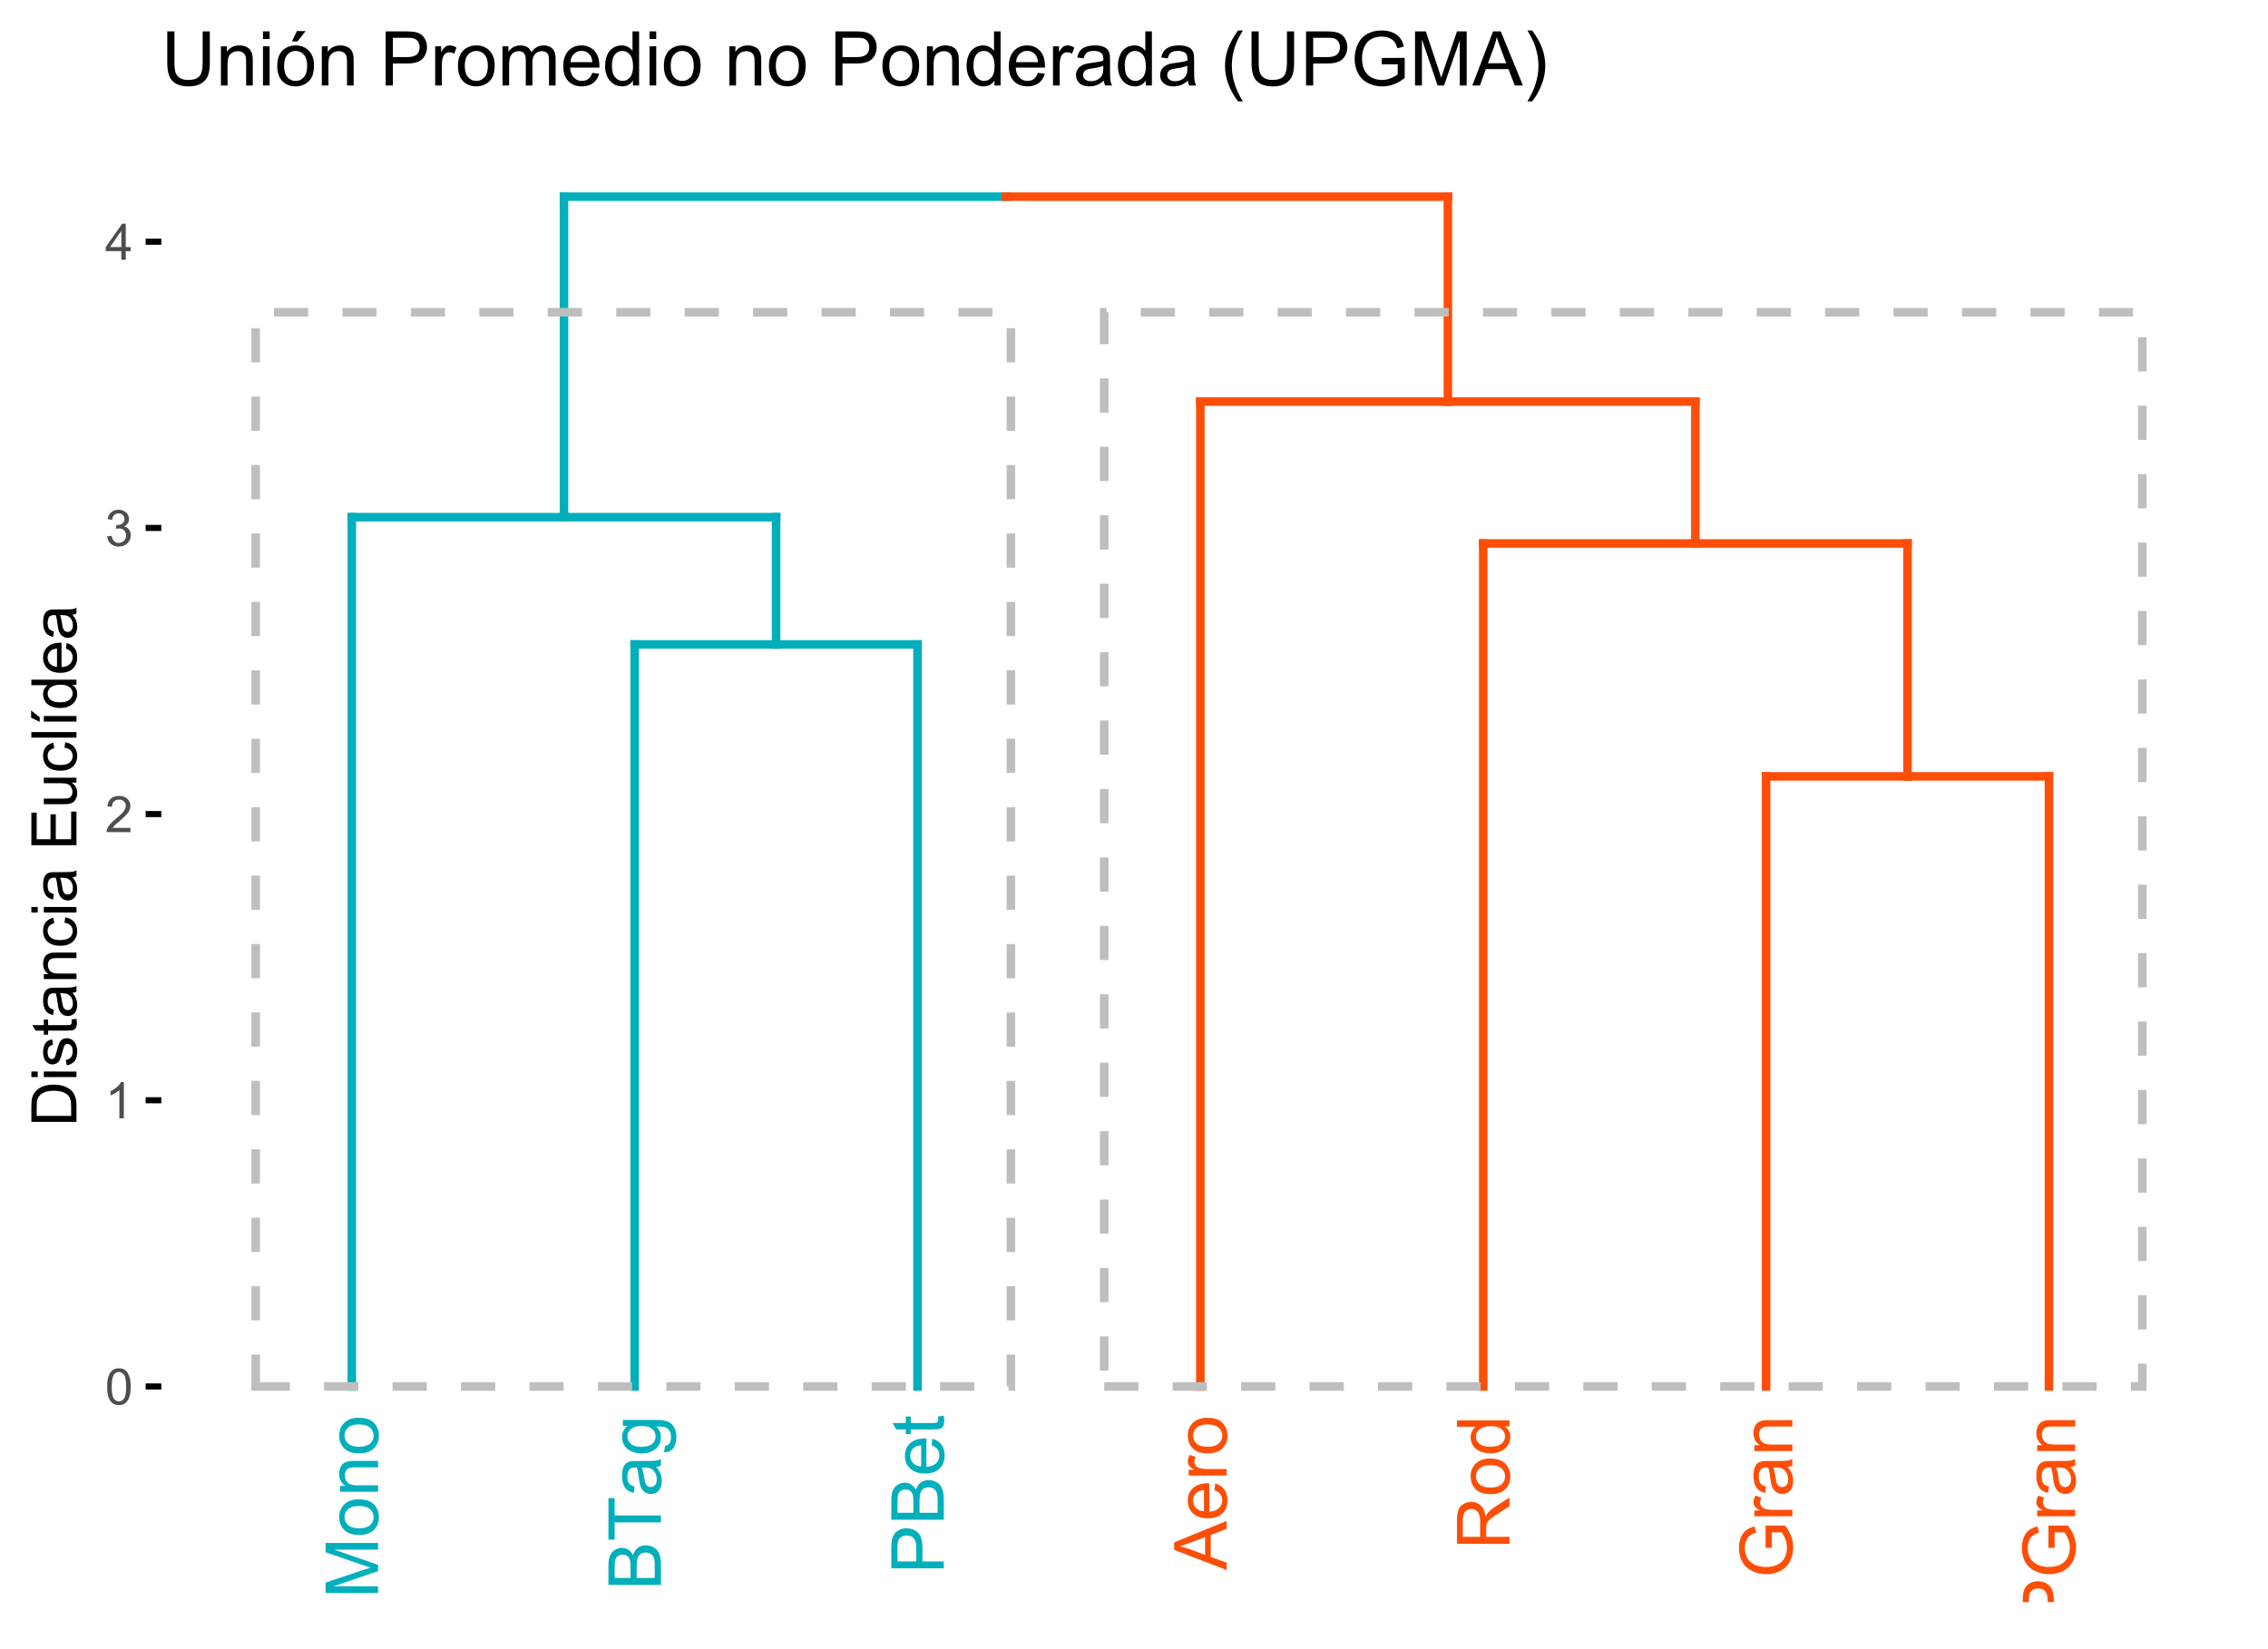 <?xml version="1.0" encoding="UTF-8"?>
<svg xmlns="http://www.w3.org/2000/svg" xmlns:xlink="http://www.w3.org/1999/xlink" width="396pt" height="288pt" viewBox="0 0 396 288" version="1.1">
<defs>
<g>
<symbol overflow="visible" id="glyph0-0">
<path style="stroke:none;" d="M 0 -1.602 L -8.004 -1.602 L -8.004 -8.004 L 0 -8.004 Z M -0.199 -1.801 L -0.199 -7.801 L -7.801 -7.801 L -7.801 -1.801 Z M -0.199 -1.801 "/>
</symbol>
<symbol overflow="visible" id="glyph0-1">
<path style="stroke:none;" d="M 0 -0.949 L -9.164 -0.949 L -9.164 -2.777 L -2.676 -4.945 C -2.07 -5.145 -1.617 -5.289 -1.32 -5.383 C -1.648 -5.484 -2.141 -5.648 -2.789 -5.871 L -9.164 -8.066 L -9.164 -9.695 L 0 -9.695 L 0 -8.527 L -7.672 -8.527 L 0 -5.863 L 0 -4.77 L -7.801 -2.121 L 0 -2.121 Z M 0 -0.949 "/>
</symbol>
<symbol overflow="visible" id="glyph0-2">
<path style="stroke:none;" d="M -3.32 -0.426 C -4.547 -0.422 -5.457 -0.762 -6.051 -1.449 C -6.539 -2.02 -6.785 -2.719 -6.789 -3.539 C -6.785 -4.449 -6.484 -5.191 -5.891 -5.773 C -5.289 -6.352 -4.465 -6.645 -3.414 -6.645 C -2.559 -6.645 -1.887 -6.516 -1.398 -6.258 C -0.906 -6 -0.527 -5.625 -0.258 -5.141 C 0.012 -4.648 0.145 -4.117 0.148 -3.539 C 0.145 -2.609 -0.148 -1.855 -0.742 -1.285 C -1.336 -0.707 -2.195 -0.422 -3.32 -0.426 Z M -3.32 -1.582 C -2.465 -1.582 -1.828 -1.766 -1.406 -2.137 C -0.984 -2.508 -0.773 -2.977 -0.773 -3.539 C -0.773 -4.094 -0.984 -4.555 -1.41 -4.93 C -1.836 -5.297 -2.484 -5.484 -3.355 -5.488 C -4.176 -5.484 -4.797 -5.297 -5.223 -4.93 C -5.645 -4.555 -5.859 -4.094 -5.859 -3.539 C -5.859 -2.977 -5.648 -2.508 -5.227 -2.137 C -4.805 -1.766 -4.168 -1.582 -3.32 -1.582 Z M -3.32 -1.582 "/>
</symbol>
<symbol overflow="visible" id="glyph0-3">
<path style="stroke:none;" d="M 0 -0.844 L -6.641 -0.844 L -6.641 -1.855 L -5.695 -1.855 C -6.422 -2.344 -6.785 -3.047 -6.789 -3.969 C -6.785 -4.367 -6.715 -4.738 -6.574 -5.074 C -6.43 -5.41 -6.238 -5.66 -6.008 -5.828 C -5.77 -5.992 -5.492 -6.109 -5.176 -6.176 C -4.965 -6.215 -4.602 -6.234 -4.082 -6.238 L 0 -6.238 L 0 -5.113 L -4.039 -5.113 C -4.492 -5.109 -4.836 -5.066 -5.066 -4.98 C -5.289 -4.895 -5.469 -4.738 -5.609 -4.516 C -5.742 -4.293 -5.812 -4.031 -5.812 -3.73 C -5.812 -3.25 -5.66 -2.836 -5.355 -2.488 C -5.051 -2.141 -4.473 -1.969 -3.625 -1.969 L 0 -1.969 Z M 0 -0.844 "/>
</symbol>
<symbol overflow="visible" id="glyph0-4">
<path style="stroke:none;" d="M 0 -0.938 L -9.164 -0.938 L -9.164 -4.375 C -9.164 -5.074 -9.07 -5.637 -8.887 -6.059 C -8.699 -6.48 -8.414 -6.812 -8.031 -7.055 C -7.645 -7.293 -7.242 -7.41 -6.82 -7.414 C -6.43 -7.41 -6.059 -7.305 -5.715 -7.094 C -5.363 -6.879 -5.086 -6.559 -4.875 -6.133 C -4.711 -6.684 -4.434 -7.109 -4.043 -7.41 C -3.652 -7.707 -3.188 -7.855 -2.656 -7.859 C -2.223 -7.855 -1.824 -7.766 -1.457 -7.586 C -1.086 -7.402 -0.801 -7.18 -0.605 -6.914 C -0.402 -6.648 -0.254 -6.312 -0.152 -5.91 C -0.051 -5.508 0 -5.016 0 -4.434 Z M -5.312 -2.152 L -5.312 -4.133 C -5.309 -4.664 -5.344 -5.051 -5.422 -5.289 C -5.508 -5.594 -5.66 -5.824 -5.875 -5.984 C -6.086 -6.137 -6.352 -6.215 -6.676 -6.219 C -6.977 -6.215 -7.246 -6.145 -7.48 -6 C -7.711 -5.852 -7.867 -5.641 -7.953 -5.375 C -8.035 -5.102 -8.078 -4.637 -8.082 -3.98 L -8.082 -2.152 Z M -1.082 -2.152 L -1.082 -4.434 C -1.078 -4.82 -1.094 -5.094 -1.125 -5.258 C -1.172 -5.531 -1.254 -5.766 -1.375 -5.957 C -1.488 -6.141 -1.656 -6.293 -1.883 -6.418 C -2.102 -6.535 -2.359 -6.598 -2.656 -6.602 C -2.992 -6.598 -3.289 -6.512 -3.547 -6.34 C -3.797 -6.164 -3.977 -5.918 -4.078 -5.609 C -4.18 -5.297 -4.23 -4.852 -4.234 -4.27 L -4.234 -2.152 Z M -1.082 -2.152 "/>
</symbol>
<symbol overflow="visible" id="glyph0-5">
<path style="stroke:none;" d="M 0 -3.32 L -8.082 -3.32 L -8.082 -0.301 L -9.164 -0.301 L -9.164 -7.566 L -8.082 -7.566 L -8.082 -4.531 L 0 -4.531 Z M 0 -3.32 "/>
</symbol>
<symbol overflow="visible" id="glyph0-6">
<path style="stroke:none;" d="M -0.82 -5.176 C -0.465 -4.754 -0.215 -4.355 -0.07 -3.973 C 0.074 -3.586 0.145 -3.172 0.148 -2.73 C 0.145 -2 -0.027 -1.438 -0.383 -1.047 C -0.734 -0.652 -1.191 -0.457 -1.75 -0.461 C -2.074 -0.457 -2.371 -0.531 -2.641 -0.684 C -2.906 -0.828 -3.121 -1.023 -3.285 -1.266 C -3.445 -1.504 -3.57 -1.773 -3.656 -2.074 C -3.715 -2.293 -3.77 -2.625 -3.824 -3.074 C -3.93 -3.98 -4.059 -4.648 -4.215 -5.082 C -4.363 -5.082 -4.461 -5.086 -4.508 -5.09 C -4.961 -5.086 -5.285 -4.98 -5.477 -4.77 C -5.73 -4.48 -5.859 -4.051 -5.859 -3.488 C -5.859 -2.957 -5.766 -2.566 -5.578 -2.316 C -5.391 -2.059 -5.062 -1.875 -4.594 -1.758 L -4.746 -0.656 C -5.215 -0.754 -5.594 -0.918 -5.887 -1.148 C -6.172 -1.379 -6.395 -1.711 -6.555 -2.145 C -6.707 -2.574 -6.785 -3.074 -6.789 -3.652 C -6.785 -4.215 -6.719 -4.676 -6.59 -5.031 C -6.453 -5.383 -6.285 -5.645 -6.086 -5.812 C -5.879 -5.977 -5.625 -6.094 -5.32 -6.164 C -5.125 -6.199 -4.777 -6.215 -4.281 -6.219 L -2.781 -6.219 C -1.73 -6.215 -1.07 -6.238 -0.797 -6.289 C -0.52 -6.336 -0.254 -6.434 0 -6.578 L 0 -5.402 C -0.234 -5.285 -0.508 -5.207 -0.82 -5.176 Z M -3.332 -5.082 C -3.164 -4.668 -3.023 -4.059 -2.906 -3.246 C -2.84 -2.781 -2.766 -2.453 -2.684 -2.262 C -2.598 -2.07 -2.473 -1.922 -2.316 -1.82 C -2.152 -1.715 -1.977 -1.664 -1.781 -1.664 C -1.48 -1.664 -1.23 -1.777 -1.031 -2.004 C -0.828 -2.23 -0.727 -2.562 -0.73 -3 C -0.727 -3.434 -0.82 -3.816 -1.016 -4.156 C -1.203 -4.492 -1.465 -4.742 -1.793 -4.902 C -2.047 -5.02 -2.422 -5.078 -2.918 -5.082 Z M -3.332 -5.082 "/>
</symbol>
<symbol overflow="visible" id="glyph0-7">
<path style="stroke:none;" d="M 0.551 -0.637 L 0.711 -1.73 C 1.047 -1.773 1.293 -1.902 1.449 -2.113 C 1.652 -2.391 1.758 -2.773 1.762 -3.258 C 1.758 -3.777 1.652 -4.18 1.449 -4.465 C 1.238 -4.746 0.949 -4.938 0.574 -5.039 C 0.344 -5.094 -0.137 -5.121 -0.867 -5.121 C -0.289 -4.629 0 -4.016 0 -3.281 C 0 -2.367 -0.328 -1.66 -0.988 -1.164 C -1.645 -0.66 -2.434 -0.41 -3.355 -0.414 C -3.988 -0.41 -4.574 -0.523 -5.109 -0.758 C -5.645 -0.984 -6.059 -1.316 -6.352 -1.754 C -6.641 -2.184 -6.785 -2.695 -6.789 -3.289 C -6.785 -4.07 -6.469 -4.719 -5.84 -5.227 L -6.641 -5.227 L -6.641 -6.266 L -0.898 -6.266 C 0.133 -6.262 0.859 -6.156 1.297 -5.949 C 1.727 -5.734 2.07 -5.402 2.32 -4.949 C 2.57 -4.492 2.695 -3.93 2.695 -3.262 C 2.695 -2.469 2.516 -1.828 2.16 -1.344 C 1.801 -0.852 1.266 -0.617 0.551 -0.637 Z M -3.438 -1.57 C -2.566 -1.57 -1.93 -1.742 -1.531 -2.086 C -1.125 -2.43 -0.926 -2.863 -0.93 -3.387 C -0.926 -3.902 -1.125 -4.336 -1.527 -4.688 C -1.922 -5.039 -2.547 -5.215 -3.402 -5.215 C -4.211 -5.215 -4.824 -5.031 -5.238 -4.672 C -5.652 -4.309 -5.859 -3.875 -5.859 -3.371 C -5.859 -2.867 -5.656 -2.441 -5.25 -2.094 C -4.844 -1.742 -4.238 -1.57 -3.438 -1.57 Z M -3.438 -1.57 "/>
</symbol>
<symbol overflow="visible" id="glyph0-8">
<path style="stroke:none;" d="M 0 -0.988 L -9.164 -0.988 L -9.164 -4.445 C -9.164 -5.051 -9.133 -5.516 -9.078 -5.84 C -9 -6.289 -8.859 -6.664 -8.648 -6.969 C -8.438 -7.27 -8.141 -7.516 -7.762 -7.703 C -7.383 -7.887 -6.969 -7.98 -6.516 -7.984 C -5.734 -7.98 -5.074 -7.73 -4.535 -7.238 C -3.996 -6.738 -3.727 -5.844 -3.727 -4.551 L -3.727 -2.199 L 0 -2.199 Z M -4.809 -2.199 L -4.809 -4.57 C -4.805 -5.352 -4.949 -5.906 -5.246 -6.238 C -5.535 -6.566 -5.945 -6.73 -6.477 -6.734 C -6.855 -6.73 -7.184 -6.633 -7.461 -6.441 C -7.73 -6.246 -7.914 -5.992 -8.004 -5.676 C -8.055 -5.469 -8.078 -5.094 -8.082 -4.547 L -8.082 -2.199 Z M -4.809 -2.199 "/>
</symbol>
<symbol overflow="visible" id="glyph0-9">
<path style="stroke:none;" d="M -2.137 -5.391 L -1.996 -6.551 C -1.312 -6.367 -0.785 -6.027 -0.414 -5.531 C -0.039 -5.035 0.145 -4.402 0.148 -3.633 C 0.145 -2.66 -0.148 -1.887 -0.746 -1.32 C -1.34 -0.75 -2.18 -0.469 -3.262 -0.469 C -4.375 -0.469 -5.242 -0.754 -5.863 -1.332 C -6.477 -1.902 -6.785 -2.648 -6.789 -3.57 C -6.785 -4.453 -6.484 -5.18 -5.883 -5.746 C -5.277 -6.305 -4.426 -6.586 -3.332 -6.59 C -3.262 -6.586 -3.16 -6.582 -3.031 -6.582 L -3.031 -1.633 C -2.297 -1.672 -1.738 -1.879 -1.355 -2.25 C -0.965 -2.621 -0.773 -3.082 -0.773 -3.637 C -0.773 -4.047 -0.879 -4.398 -1.098 -4.695 C -1.312 -4.984 -1.66 -5.219 -2.137 -5.391 Z M -3.957 -1.695 L -3.957 -5.402 C -4.512 -5.352 -4.934 -5.207 -5.215 -4.977 C -5.645 -4.613 -5.859 -4.148 -5.863 -3.582 C -5.859 -3.062 -5.688 -2.629 -5.344 -2.277 C -5 -1.922 -4.535 -1.727 -3.957 -1.695 Z M -3.957 -1.695 "/>
</symbol>
<symbol overflow="visible" id="glyph0-10">
<path style="stroke:none;" d="M -1.008 -3.301 L -0.012 -3.465 C 0.051 -3.145 0.082 -2.863 0.086 -2.613 C 0.082 -2.203 0.02 -1.883 -0.105 -1.66 C -0.234 -1.434 -0.402 -1.277 -0.613 -1.188 C -0.82 -1.094 -1.266 -1.047 -1.945 -1.051 L -5.766 -1.051 L -5.766 -0.227 L -6.641 -0.227 L -6.641 -1.051 L -8.285 -1.051 L -8.957 -2.168 L -6.641 -2.168 L -6.641 -3.301 L -5.766 -3.301 L -5.766 -2.168 L -1.883 -2.168 C -1.559 -2.168 -1.352 -2.188 -1.262 -2.227 C -1.168 -2.266 -1.098 -2.328 -1.043 -2.422 C -0.988 -2.508 -0.961 -2.637 -0.961 -2.809 C -0.961 -2.93 -0.977 -3.094 -1.008 -3.301 Z M -1.008 -3.301 "/>
</symbol>
<symbol overflow="visible" id="glyph0-11">
<path style="stroke:none;" d="M 0 0.02 L -9.164 -3.5 L -9.164 -4.809 L 0 -8.559 L 0 -7.176 L -2.777 -6.109 L -2.777 -2.277 L 0 -1.27 Z M -3.762 -2.625 L -3.762 -5.734 L -6.301 -4.777 C -7.066 -4.48 -7.703 -4.266 -8.203 -4.125 C -7.613 -4.008 -7.027 -3.844 -6.453 -3.633 Z M -3.762 -2.625 "/>
</symbol>
<symbol overflow="visible" id="glyph0-12">
<path style="stroke:none;" d="M 0 -0.832 L -6.641 -0.832 L -6.641 -1.844 L -5.633 -1.844 C -6.102 -2.098 -6.414 -2.336 -6.562 -2.559 C -6.711 -2.773 -6.785 -3.016 -6.789 -3.281 C -6.785 -3.66 -6.664 -4.043 -6.426 -4.438 L -5.383 -4.051 C -5.543 -3.77 -5.625 -3.496 -5.625 -3.227 C -5.625 -2.977 -5.551 -2.754 -5.402 -2.562 C -5.254 -2.363 -5.047 -2.227 -4.789 -2.145 C -4.383 -2.02 -3.945 -1.957 -3.477 -1.957 L 0 -1.957 Z M 0 -0.832 "/>
</symbol>
<symbol overflow="visible" id="glyph0-13">
<path style="stroke:none;" d="M 0 -1.008 L -9.164 -1.008 L -9.164 -5.07 C -9.164 -5.883 -9.082 -6.504 -8.918 -6.934 C -8.754 -7.355 -8.461 -7.695 -8.047 -7.949 C -7.625 -8.203 -7.164 -8.332 -6.664 -8.332 C -6.008 -8.332 -5.461 -8.121 -5.02 -7.699 C -4.57 -7.277 -4.289 -6.625 -4.172 -5.75 C -4.016 -6.07 -3.863 -6.316 -3.715 -6.484 C -3.387 -6.836 -2.98 -7.172 -2.496 -7.488 L 0 -9.082 L 0 -7.559 L -1.906 -6.344 C -2.453 -5.988 -2.875 -5.695 -3.168 -5.469 C -3.457 -5.234 -3.66 -5.031 -3.781 -4.852 C -3.895 -4.672 -3.977 -4.488 -4.027 -4.301 C -4.051 -4.16 -4.066 -3.934 -4.07 -3.625 L -4.07 -2.219 L 0 -2.219 Z M -5.121 -2.219 L -5.121 -4.828 C -5.121 -5.379 -5.176 -5.809 -5.293 -6.125 C -5.402 -6.434 -5.586 -6.672 -5.84 -6.836 C -6.09 -6.996 -6.363 -7.078 -6.664 -7.082 C -7.094 -7.078 -7.453 -6.922 -7.734 -6.609 C -8.012 -6.297 -8.148 -5.801 -8.152 -5.121 L -8.152 -2.219 Z M -5.121 -2.219 "/>
</symbol>
<symbol overflow="visible" id="glyph0-14">
<path style="stroke:none;" d="M 0 -5.152 L -0.836 -5.152 C -0.18 -4.727 0.145 -4.109 0.148 -3.293 C 0.145 -2.762 0.004 -2.273 -0.289 -1.832 C -0.578 -1.387 -0.984 -1.043 -1.508 -0.801 C -2.027 -0.555 -2.629 -0.434 -3.312 -0.438 C -3.973 -0.434 -4.574 -0.543 -5.117 -0.77 C -5.652 -0.988 -6.066 -1.32 -6.355 -1.762 C -6.641 -2.203 -6.785 -2.699 -6.789 -3.246 C -6.785 -3.645 -6.699 -4 -6.535 -4.312 C -6.363 -4.625 -6.145 -4.879 -5.875 -5.078 L -9.164 -5.078 L -9.164 -6.195 L 0 -6.195 Z M -3.312 -1.594 C -2.461 -1.594 -1.828 -1.77 -1.406 -2.129 C -0.984 -2.484 -0.773 -2.91 -0.773 -3.402 C -0.773 -3.891 -0.973 -4.309 -1.375 -4.656 C -1.777 -4.996 -2.391 -5.168 -3.219 -5.172 C -4.125 -5.168 -4.793 -4.992 -5.219 -4.645 C -5.645 -4.293 -5.859 -3.863 -5.859 -3.352 C -5.859 -2.852 -5.652 -2.434 -5.246 -2.098 C -4.832 -1.762 -4.188 -1.594 -3.312 -1.594 Z M -3.312 -1.594 "/>
</symbol>
<symbol overflow="visible" id="glyph0-15">
<path style="stroke:none;" d="M -3.594 -5.277 L -4.672 -5.277 L -4.676 -9.16 L -1.273 -9.16 C -0.797 -8.559 -0.441 -7.945 -0.203 -7.312 C 0.035 -6.68 0.152 -6.027 0.156 -5.363 C 0.152 -4.461 -0.039 -3.645 -0.422 -2.91 C -0.805 -2.172 -1.359 -1.617 -2.094 -1.242 C -2.82 -0.867 -3.637 -0.68 -4.539 -0.68 C -5.426 -0.68 -6.258 -0.863 -7.035 -1.238 C -7.805 -1.609 -8.379 -2.148 -8.758 -2.852 C -9.129 -3.551 -9.316 -4.355 -9.32 -5.27 C -9.316 -5.93 -9.207 -6.531 -8.996 -7.066 C -8.777 -7.602 -8.48 -8.02 -8.102 -8.328 C -7.715 -8.629 -7.215 -8.859 -6.602 -9.02 L -6.301 -7.926 C -6.766 -7.789 -7.133 -7.617 -7.402 -7.414 C -7.664 -7.207 -7.879 -6.918 -8.043 -6.539 C -8.203 -6.156 -8.285 -5.734 -8.285 -5.277 C -8.285 -4.719 -8.199 -4.238 -8.031 -3.836 C -7.859 -3.43 -7.637 -3.105 -7.363 -2.859 C -7.086 -2.609 -6.785 -2.414 -6.457 -2.281 C -5.891 -2.047 -5.273 -1.934 -4.613 -1.934 C -3.793 -1.934 -3.109 -2.074 -2.562 -2.355 C -2.008 -2.637 -1.602 -3.043 -1.336 -3.582 C -1.07 -4.117 -0.938 -4.691 -0.938 -5.297 C -0.938 -5.82 -1.035 -6.332 -1.238 -6.832 C -1.438 -7.332 -1.656 -7.711 -1.887 -7.973 L -3.594 -7.973 Z M -3.594 -5.277 "/>
</symbol>
<symbol overflow="visible" id="glyph1-0">
<path style="stroke:none;" d="M 1.102 0 L 1.102 -5.5 L 5.5 -5.5 L 5.5 0 Z M 1.238 -0.137 L 5.363 -0.137 L 5.363 -5.363 L 1.238 -5.363 Z M 1.238 -0.137 "/>
</symbol>
<symbol overflow="visible" id="glyph1-1">
<path style="stroke:none;" d="M 0.367 -3.105 C 0.363 -3.848 0.438 -4.445 0.594 -4.902 C 0.742 -5.355 0.973 -5.707 1.277 -5.953 C 1.578 -6.199 1.957 -6.32 2.418 -6.324 C 2.754 -6.32 3.051 -6.254 3.309 -6.121 C 3.562 -5.984 3.773 -5.789 3.938 -5.531 C 4.102 -5.273 4.23 -4.961 4.328 -4.594 C 4.422 -4.227 4.469 -3.73 4.473 -3.105 C 4.469 -2.367 4.395 -1.77 4.242 -1.316 C 4.09 -0.859 3.863 -0.508 3.562 -0.262 C 3.258 -0.016 2.875 0.105 2.418 0.109 C 1.809 0.105 1.332 -0.109 0.988 -0.547 C 0.57 -1.066 0.363 -1.922 0.367 -3.105 Z M 1.16 -3.105 C 1.16 -2.07 1.281 -1.379 1.523 -1.039 C 1.766 -0.695 2.062 -0.527 2.418 -0.527 C 2.773 -0.527 3.074 -0.699 3.316 -1.043 C 3.559 -1.387 3.68 -2.074 3.68 -3.105 C 3.68 -4.145 3.559 -4.832 3.316 -5.172 C 3.074 -5.512 2.77 -5.684 2.41 -5.684 C 2.051 -5.684 1.77 -5.531 1.559 -5.234 C 1.293 -4.844 1.16 -4.137 1.16 -3.105 Z M 1.16 -3.105 "/>
</symbol>
<symbol overflow="visible" id="glyph1-2">
<path style="stroke:none;" d="M 3.277 0 L 2.504 0 L 2.504 -4.93 C 2.316 -4.75 2.074 -4.574 1.773 -4.395 C 1.469 -4.215 1.195 -4.082 0.957 -3.996 L 0.957 -4.742 C 1.387 -4.941 1.766 -5.188 2.09 -5.48 C 2.414 -5.77 2.645 -6.051 2.781 -6.324 L 3.277 -6.324 Z M 3.277 0 "/>
</symbol>
<symbol overflow="visible" id="glyph1-3">
<path style="stroke:none;" d="M 4.43 -0.742 L 4.43 0 L 0.266 0 C 0.258 -0.188 0.289 -0.367 0.355 -0.539 C 0.461 -0.82 0.629 -1.098 0.863 -1.375 C 1.094 -1.648 1.434 -1.965 1.879 -2.328 C 2.562 -2.887 3.023 -3.332 3.266 -3.664 C 3.5 -3.988 3.621 -4.301 3.625 -4.594 C 3.621 -4.898 3.512 -5.156 3.297 -5.367 C 3.074 -5.578 2.789 -5.684 2.441 -5.684 C 2.066 -5.684 1.77 -5.57 1.547 -5.348 C 1.32 -5.125 1.207 -4.816 1.207 -4.422 L 0.414 -4.504 C 0.465 -5.094 0.668 -5.543 1.027 -5.855 C 1.379 -6.164 1.855 -6.32 2.457 -6.324 C 3.059 -6.32 3.539 -6.152 3.891 -5.82 C 4.242 -5.484 4.418 -5.07 4.422 -4.578 C 4.418 -4.32 4.367 -4.074 4.266 -3.832 C 4.164 -3.59 3.992 -3.332 3.754 -3.062 C 3.512 -2.793 3.113 -2.426 2.562 -1.957 C 2.094 -1.566 1.797 -1.301 1.664 -1.16 C 1.531 -1.02 1.422 -0.879 1.34 -0.742 Z M 4.43 -0.742 "/>
</symbol>
<symbol overflow="visible" id="glyph1-4">
<path style="stroke:none;" d="M 0.371 -1.664 L 1.145 -1.766 C 1.23 -1.324 1.383 -1.008 1.598 -0.816 C 1.809 -0.621 2.066 -0.527 2.375 -0.527 C 2.734 -0.527 3.043 -0.652 3.297 -0.906 C 3.547 -1.156 3.672 -1.469 3.676 -1.844 C 3.672 -2.195 3.555 -2.488 3.324 -2.719 C 3.09 -2.949 2.797 -3.062 2.441 -3.066 C 2.293 -3.062 2.109 -3.035 1.895 -2.98 L 1.98 -3.66 C 2.031 -3.652 2.07 -3.648 2.105 -3.652 C 2.434 -3.648 2.73 -3.734 2.996 -3.91 C 3.254 -4.078 3.387 -4.344 3.391 -4.703 C 3.387 -4.984 3.289 -5.219 3.102 -5.406 C 2.906 -5.59 2.66 -5.684 2.359 -5.688 C 2.055 -5.684 1.805 -5.59 1.605 -5.402 C 1.402 -5.215 1.273 -4.93 1.219 -4.555 L 0.445 -4.691 C 0.539 -5.207 0.754 -5.609 1.09 -5.895 C 1.426 -6.18 1.844 -6.32 2.344 -6.324 C 2.688 -6.32 3.004 -6.246 3.293 -6.102 C 3.582 -5.953 3.801 -5.754 3.953 -5.5 C 4.105 -5.242 4.184 -4.973 4.184 -4.688 C 4.184 -4.414 4.109 -4.164 3.965 -3.945 C 3.816 -3.719 3.602 -3.543 3.316 -3.41 C 3.688 -3.324 3.977 -3.145 4.184 -2.875 C 4.391 -2.602 4.492 -2.262 4.496 -1.859 C 4.492 -1.305 4.293 -0.84 3.895 -0.461 C 3.492 -0.078 2.984 0.109 2.371 0.113 C 1.816 0.109 1.355 -0.051 0.992 -0.379 C 0.625 -0.707 0.418 -1.137 0.371 -1.664 Z M 0.371 -1.664 "/>
</symbol>
<symbol overflow="visible" id="glyph1-5">
<path style="stroke:none;" d="M 2.844 0 L 2.844 -1.508 L 0.113 -1.508 L 0.113 -2.219 L 2.988 -6.301 L 3.617 -6.301 L 3.617 -2.219 L 4.469 -2.219 L 4.469 -1.508 L 3.617 -1.508 L 3.617 0 Z M 2.844 -2.219 L 2.844 -5.059 L 0.871 -2.219 Z M 2.844 -2.219 "/>
</symbol>
<symbol overflow="visible" id="glyph2-0">
<path style="stroke:none;" d="M 0 -1.375 L -6.875 -1.375 L -6.875 -6.875 L 0 -6.875 Z M -0.172 -1.547 L -0.172 -6.703 L -6.703 -6.703 L -6.703 -1.547 Z M -0.172 -1.547 "/>
</symbol>
<symbol overflow="visible" id="glyph2-1">
<path style="stroke:none;" d="M 0 -0.848 L -7.875 -0.848 L -7.875 -3.562 C -7.875 -4.172 -7.836 -4.637 -7.762 -4.965 C -7.656 -5.41 -7.469 -5.797 -7.195 -6.117 C -6.844 -6.531 -6.395 -6.84 -5.852 -7.051 C -5.301 -7.254 -4.676 -7.359 -3.98 -7.359 C -3.379 -7.359 -2.848 -7.289 -2.387 -7.148 C -1.922 -7.008 -1.543 -6.828 -1.242 -6.609 C -0.938 -6.391 -0.699 -6.152 -0.527 -5.895 C -0.355 -5.633 -0.223 -5.316 -0.133 -4.953 C -0.043 -4.586 0 -4.168 0 -3.691 Z M -0.93 -1.891 L -0.93 -3.57 C -0.926 -4.086 -0.973 -4.496 -1.074 -4.793 C -1.168 -5.09 -1.305 -5.324 -1.48 -5.5 C -1.727 -5.746 -2.059 -5.938 -2.477 -6.078 C -2.895 -6.211 -3.402 -6.281 -3.996 -6.285 C -4.816 -6.281 -5.449 -6.145 -5.895 -5.879 C -6.336 -5.605 -6.633 -5.277 -6.785 -4.895 C -6.891 -4.609 -6.941 -4.16 -6.945 -3.547 L -6.945 -1.891 Z M -0.93 -1.891 "/>
</symbol>
<symbol overflow="visible" id="glyph2-2">
<path style="stroke:none;" d="M -6.762 -0.73 L -7.875 -0.73 L -7.875 -1.699 L -6.762 -1.699 Z M 0 -0.73 L -5.703 -0.73 L -5.703 -1.699 L 0 -1.695 Z M 0 -0.73 "/>
</symbol>
<symbol overflow="visible" id="glyph2-3">
<path style="stroke:none;" d="M -1.703 -0.34 L -1.852 -1.293 C -1.469 -1.344 -1.172 -1.492 -0.969 -1.742 C -0.762 -1.984 -0.66 -2.328 -0.664 -2.773 C -0.66 -3.211 -0.75 -3.539 -0.934 -3.758 C -1.113 -3.969 -1.328 -4.078 -1.574 -4.082 C -1.789 -4.078 -1.961 -3.984 -2.09 -3.797 C -2.172 -3.664 -2.281 -3.332 -2.418 -2.809 C -2.594 -2.098 -2.75 -1.609 -2.883 -1.336 C -3.012 -1.062 -3.191 -0.852 -3.422 -0.711 C -3.652 -0.566 -3.906 -0.496 -4.188 -0.5 C -4.441 -0.496 -4.676 -0.555 -4.895 -0.672 C -5.105 -0.785 -5.289 -0.945 -5.438 -1.148 C -5.547 -1.297 -5.637 -1.5 -5.715 -1.762 C -5.789 -2.02 -5.828 -2.301 -5.832 -2.602 C -5.828 -3.047 -5.766 -3.438 -5.637 -3.777 C -5.508 -4.113 -5.332 -4.363 -5.113 -4.527 C -4.891 -4.688 -4.598 -4.797 -4.234 -4.859 L -4.102 -3.914 C -4.395 -3.871 -4.621 -3.746 -4.789 -3.543 C -4.953 -3.336 -5.039 -3.043 -5.039 -2.668 C -5.039 -2.223 -4.965 -1.906 -4.816 -1.719 C -4.668 -1.523 -4.496 -1.43 -4.301 -1.434 C -4.176 -1.43 -4.062 -1.469 -3.965 -1.551 C -3.859 -1.629 -3.773 -1.754 -3.707 -1.922 C -3.668 -2.016 -3.586 -2.301 -3.461 -2.777 C -3.273 -3.461 -3.121 -3.938 -3.008 -4.207 C -2.891 -4.477 -2.723 -4.688 -2.5 -4.844 C -2.277 -4.996 -2.004 -5.074 -1.676 -5.074 C -1.352 -5.074 -1.047 -4.98 -0.766 -4.793 C -0.48 -4.605 -0.262 -4.332 -0.105 -3.98 C 0.051 -3.621 0.129 -3.223 0.129 -2.777 C 0.129 -2.035 -0.023 -1.469 -0.332 -1.082 C -0.641 -0.691 -1.098 -0.445 -1.703 -0.34 Z M -1.703 -0.34 "/>
</symbol>
<symbol overflow="visible" id="glyph2-4">
<path style="stroke:none;" d="M -0.863 -2.836 L -0.012 -2.977 C 0.043 -2.703 0.07 -2.457 0.074 -2.246 C 0.07 -1.891 0.02 -1.621 -0.09 -1.43 C -0.199 -1.234 -0.348 -1.098 -0.527 -1.02 C -0.707 -0.941 -1.086 -0.902 -1.672 -0.902 L -4.953 -0.902 L -4.953 -0.195 L -5.703 -0.195 L -5.703 -0.902 L -7.117 -0.902 L -7.695 -1.863 L -5.703 -1.863 L -5.703 -2.836 L -4.953 -2.836 L -4.953 -1.863 L -1.617 -1.863 C -1.34 -1.863 -1.16 -1.879 -1.082 -1.914 C -1 -1.945 -0.938 -2 -0.895 -2.078 C -0.848 -2.152 -0.824 -2.262 -0.828 -2.41 C -0.824 -2.516 -0.836 -2.66 -0.863 -2.836 Z M -0.863 -2.836 "/>
</symbol>
<symbol overflow="visible" id="glyph2-5">
<path style="stroke:none;" d="M -0.703 -4.445 C -0.398 -4.086 -0.184 -3.742 -0.059 -3.414 C 0.066 -3.082 0.129 -2.727 0.129 -2.348 C 0.129 -1.719 -0.023 -1.238 -0.328 -0.902 C -0.633 -0.566 -1.023 -0.398 -1.504 -0.398 C -1.781 -0.398 -2.035 -0.461 -2.27 -0.586 C -2.496 -0.711 -2.684 -0.875 -2.824 -1.086 C -2.965 -1.289 -3.07 -1.523 -3.141 -1.785 C -3.191 -1.969 -3.238 -2.254 -3.289 -2.641 C -3.375 -3.418 -3.488 -3.992 -3.621 -4.367 C -3.754 -4.367 -3.836 -4.371 -3.871 -4.371 C -4.266 -4.371 -4.543 -4.277 -4.703 -4.098 C -4.918 -3.848 -5.027 -3.48 -5.031 -2.996 C -5.027 -2.539 -4.949 -2.203 -4.793 -1.988 C -4.633 -1.77 -4.352 -1.609 -3.949 -1.508 L -4.078 -0.562 C -4.48 -0.648 -4.805 -0.789 -5.055 -0.988 C -5.301 -1.184 -5.492 -1.469 -5.629 -1.844 C -5.762 -2.215 -5.828 -2.645 -5.832 -3.137 C -5.828 -3.621 -5.773 -4.02 -5.66 -4.324 C -5.543 -4.629 -5.398 -4.852 -5.227 -4.996 C -5.055 -5.137 -4.836 -5.238 -4.57 -5.297 C -4.406 -5.328 -4.109 -5.344 -3.68 -5.344 L -2.391 -5.344 C -1.492 -5.344 -0.922 -5.363 -0.684 -5.406 C -0.445 -5.445 -0.219 -5.527 0 -5.648 L 0 -4.641 C -0.199 -4.539 -0.434 -4.473 -0.703 -4.445 Z M -2.863 -4.367 C -2.719 -4.012 -2.598 -3.488 -2.496 -2.789 C -2.438 -2.391 -2.371 -2.109 -2.301 -1.945 C -2.227 -1.781 -2.121 -1.652 -1.988 -1.562 C -1.848 -1.473 -1.695 -1.43 -1.531 -1.43 C -1.27 -1.43 -1.055 -1.527 -0.887 -1.723 C -0.711 -1.918 -0.625 -2.203 -0.629 -2.578 C -0.625 -2.949 -0.707 -3.277 -0.871 -3.57 C -1.031 -3.859 -1.254 -4.074 -1.543 -4.211 C -1.754 -4.312 -2.078 -4.363 -2.508 -4.367 Z M -2.863 -4.367 "/>
</symbol>
<symbol overflow="visible" id="glyph2-6">
<path style="stroke:none;" d="M 0 -0.727 L -5.703 -0.727 L -5.703 -1.594 L -4.895 -1.594 C -5.516 -2.012 -5.828 -2.617 -5.832 -3.41 C -5.828 -3.754 -5.766 -4.066 -5.645 -4.355 C -5.52 -4.641 -5.359 -4.859 -5.16 -5.004 C -4.957 -5.145 -4.719 -5.242 -4.445 -5.305 C -4.266 -5.336 -3.953 -5.355 -3.508 -5.359 L 0 -5.359 L 0 -4.395 L -3.469 -4.395 C -3.863 -4.395 -4.156 -4.355 -4.352 -4.281 C -4.543 -4.203 -4.699 -4.07 -4.82 -3.879 C -4.934 -3.688 -4.992 -3.461 -4.996 -3.207 C -4.992 -2.793 -4.859 -2.438 -4.602 -2.141 C -4.336 -1.836 -3.844 -1.688 -3.117 -1.691 L 0 -1.691 Z M 0 -0.727 "/>
</symbol>
<symbol overflow="visible" id="glyph2-7">
<path style="stroke:none;" d="M -2.09 -4.445 L -1.965 -5.398 C -1.309 -5.289 -0.797 -5.023 -0.426 -4.598 C -0.055 -4.168 0.129 -3.645 0.129 -3.023 C 0.129 -2.242 -0.125 -1.613 -0.637 -1.141 C -1.145 -0.664 -1.875 -0.426 -2.832 -0.43 C -3.441 -0.426 -3.98 -0.527 -4.445 -0.734 C -4.906 -0.938 -5.254 -1.25 -5.484 -1.668 C -5.715 -2.082 -5.828 -2.535 -5.832 -3.031 C -5.828 -3.645 -5.672 -4.152 -5.363 -4.547 C -5.047 -4.941 -4.602 -5.191 -4.027 -5.305 L -3.883 -4.367 C -4.262 -4.273 -4.551 -4.117 -4.746 -3.891 C -4.941 -3.664 -5.039 -3.387 -5.039 -3.066 C -5.039 -2.574 -4.863 -2.18 -4.516 -1.879 C -4.164 -1.57 -3.613 -1.418 -2.859 -1.422 C -2.09 -1.418 -1.531 -1.566 -1.184 -1.863 C -0.836 -2.156 -0.66 -2.539 -0.664 -3.012 C -0.66 -3.391 -0.777 -3.707 -1.012 -3.961 C -1.242 -4.215 -1.602 -4.375 -2.09 -4.445 Z M -2.09 -4.445 "/>
</symbol>
<symbol overflow="visible" id="glyph2-8">
<path style="stroke:none;" d=""/>
</symbol>
<symbol overflow="visible" id="glyph2-9">
<path style="stroke:none;" d="M 0 -0.871 L -7.875 -0.871 L -7.875 -6.562 L -6.945 -6.562 L -6.945 -1.914 L -4.531 -1.914 L -4.531 -6.27 L -3.609 -6.27 L -3.609 -1.914 L -0.93 -1.914 L -0.93 -6.746 L 0 -6.746 Z M 0 -0.871 "/>
</symbol>
<symbol overflow="visible" id="glyph2-10">
<path style="stroke:none;" d="M 0 -4.465 L -0.836 -4.465 C -0.191 -4.02 0.129 -3.414 0.129 -2.652 C 0.129 -2.312 0.066 -2 -0.062 -1.711 C -0.191 -1.418 -0.355 -1.199 -0.551 -1.059 C -0.746 -0.914 -0.984 -0.816 -1.266 -0.762 C -1.453 -0.723 -1.754 -0.703 -2.172 -0.703 L -5.703 -0.703 L -5.703 -1.672 L -2.539 -1.672 C -2.031 -1.668 -1.691 -1.688 -1.52 -1.73 C -1.262 -1.785 -1.062 -1.914 -0.918 -2.113 C -0.773 -2.309 -0.703 -2.555 -0.703 -2.848 C -0.703 -3.137 -0.777 -3.406 -0.926 -3.66 C -1.074 -3.914 -1.273 -4.094 -1.531 -4.199 C -1.785 -4.305 -2.16 -4.359 -2.648 -4.359 L -5.703 -4.359 L -5.703 -5.328 L 0 -5.328 Z M 0 -4.465 "/>
</symbol>
<symbol overflow="visible" id="glyph2-11">
<path style="stroke:none;" d="M 0 -0.703 L -7.875 -0.703 L -7.875 -1.672 L 0 -1.672 Z M 0 -0.703 "/>
</symbol>
<symbol overflow="visible" id="glyph2-12">
<path style="stroke:none;" d="M 0 -1.062 L -5.703 -1.062 L -5.703 -2.031 L 0 -2.031 Z M -6.414 -1.016 L -7.918 -1.73 L -7.918 -2.996 L -6.414 -1.816 Z M -6.414 -1.016 "/>
</symbol>
<symbol overflow="visible" id="glyph2-13">
<path style="stroke:none;" d="M 0 -4.426 L -0.719 -4.426 C -0.152 -4.059 0.129 -3.527 0.129 -2.832 C 0.129 -2.371 0.004 -1.953 -0.246 -1.574 C -0.496 -1.191 -0.844 -0.895 -1.297 -0.688 C -1.742 -0.477 -2.262 -0.375 -2.848 -0.375 C -3.414 -0.375 -3.93 -0.469 -4.395 -0.66 C -4.859 -0.848 -5.215 -1.133 -5.461 -1.516 C -5.707 -1.895 -5.828 -2.32 -5.832 -2.789 C -5.828 -3.133 -5.758 -3.438 -5.613 -3.707 C -5.469 -3.973 -5.277 -4.191 -5.047 -4.359 L -7.875 -4.363 L -7.875 -5.324 L 0 -5.324 Z M -2.848 -1.371 C -2.113 -1.371 -1.566 -1.523 -1.207 -1.832 C -0.844 -2.137 -0.66 -2.5 -0.664 -2.922 C -0.66 -3.34 -0.836 -3.699 -1.184 -3.996 C -1.527 -4.293 -2.055 -4.441 -2.766 -4.441 C -3.547 -4.441 -4.117 -4.289 -4.484 -3.988 C -4.844 -3.688 -5.027 -3.316 -5.031 -2.879 C -5.027 -2.445 -4.852 -2.086 -4.504 -1.801 C -4.152 -1.512 -3.602 -1.371 -2.848 -1.371 Z M -2.848 -1.371 "/>
</symbol>
<symbol overflow="visible" id="glyph2-14">
<path style="stroke:none;" d="M -1.836 -4.629 L -1.715 -5.629 C -1.125 -5.469 -0.672 -5.176 -0.352 -4.75 C -0.031 -4.324 0.129 -3.781 0.129 -3.121 C 0.129 -2.281 -0.125 -1.617 -0.641 -1.133 C -1.152 -0.641 -1.875 -0.398 -2.805 -0.402 C -3.762 -0.398 -4.504 -0.645 -5.035 -1.145 C -5.562 -1.637 -5.828 -2.277 -5.832 -3.066 C -5.828 -3.824 -5.57 -4.449 -5.051 -4.934 C -4.531 -5.418 -3.801 -5.66 -2.863 -5.66 C -2.805 -5.66 -2.719 -5.656 -2.605 -5.656 L -2.605 -1.402 C -1.977 -1.434 -1.496 -1.613 -1.164 -1.934 C -0.828 -2.25 -0.66 -2.645 -0.664 -3.125 C -0.66 -3.477 -0.754 -3.781 -0.941 -4.031 C -1.125 -4.281 -1.422 -4.48 -1.836 -4.629 Z M -3.398 -1.457 L -3.398 -4.641 C -3.879 -4.598 -4.238 -4.473 -4.48 -4.273 C -4.852 -3.961 -5.039 -3.562 -5.039 -3.078 C -5.039 -2.629 -4.891 -2.258 -4.594 -1.957 C -4.297 -1.652 -3.898 -1.484 -3.398 -1.457 Z M -3.398 -1.457 "/>
</symbol>
<symbol overflow="visible" id="glyph3-0">
<path style="stroke:none;" d="M 1.648 0 L 1.648 -8.25 L 8.25 -8.25 L 8.25 0 Z M 1.855 -0.207 L 8.043 -0.207 L 8.043 -8.043 L 1.855 -8.043 Z M 1.855 -0.207 "/>
</symbol>
<symbol overflow="visible" id="glyph3-1">
<path style="stroke:none;" d="M 7.219 -9.449 L 8.469 -9.449 L 8.469 -3.988 C 8.465 -3.039 8.359 -2.285 8.145 -1.727 C 7.93 -1.168 7.539 -0.715 6.98 -0.363 C 6.418 -0.016 5.684 0.156 4.777 0.16 C 3.887 0.156 3.164 0.008 2.602 -0.297 C 2.039 -0.598 1.637 -1.039 1.398 -1.621 C 1.156 -2.195 1.035 -2.984 1.039 -3.988 L 1.039 -9.449 L 2.289 -9.449 L 2.289 -3.996 C 2.285 -3.176 2.359 -2.57 2.516 -2.18 C 2.664 -1.789 2.926 -1.488 3.301 -1.281 C 3.668 -1.07 4.125 -0.965 4.668 -0.969 C 5.586 -0.965 6.242 -1.176 6.633 -1.594 C 7.023 -2.008 7.219 -2.809 7.219 -3.996 Z M 7.219 -9.449 "/>
</symbol>
<symbol overflow="visible" id="glyph3-2">
<path style="stroke:none;" d="M 0.871 0 L 0.871 -6.844 L 1.914 -6.844 L 1.914 -5.871 C 2.414 -6.621 3.141 -6.996 4.094 -7 C 4.504 -6.996 4.883 -6.922 5.23 -6.777 C 5.574 -6.625 5.832 -6.43 6.008 -6.191 C 6.176 -5.949 6.297 -5.664 6.367 -5.336 C 6.41 -5.121 6.434 -4.746 6.434 -4.207 L 6.434 0 L 5.273 0 L 5.273 -4.164 C 5.273 -4.633 5.227 -4.984 5.137 -5.223 C 5.043 -5.453 4.883 -5.641 4.656 -5.781 C 4.426 -5.918 4.156 -5.988 3.848 -5.992 C 3.352 -5.988 2.926 -5.832 2.566 -5.523 C 2.207 -5.207 2.027 -4.613 2.031 -3.738 L 2.031 0 Z M 0.871 0 "/>
</symbol>
<symbol overflow="visible" id="glyph3-3">
<path style="stroke:none;" d="M 0.875 -8.113 L 0.875 -9.449 L 2.035 -9.449 L 2.035 -8.113 Z M 0.875 0 L 0.875 -6.844 L 2.035 -6.844 L 2.035 0 Z M 0.875 0 "/>
</symbol>
<symbol overflow="visible" id="glyph3-4">
<path style="stroke:none;" d="M 0.438 -3.422 C 0.434 -4.688 0.785 -5.625 1.496 -6.238 C 2.082 -6.742 2.801 -6.996 3.648 -7 C 4.586 -6.996 5.355 -6.688 5.953 -6.074 C 6.551 -5.453 6.848 -4.602 6.852 -3.52 C 6.848 -2.637 6.715 -1.945 6.453 -1.441 C 6.188 -0.934 5.805 -0.539 5.301 -0.262 C 4.793 0.016 4.242 0.152 3.648 0.156 C 2.688 0.152 1.914 -0.152 1.324 -0.766 C 0.73 -1.379 0.434 -2.266 0.438 -3.422 Z M 1.629 -3.422 C 1.629 -2.547 1.82 -1.891 2.203 -1.453 C 2.586 -1.016 3.066 -0.797 3.648 -0.801 C 4.223 -0.797 4.703 -1.016 5.086 -1.457 C 5.469 -1.891 5.66 -2.559 5.66 -3.461 C 5.66 -4.305 5.465 -4.945 5.082 -5.383 C 4.691 -5.816 4.215 -6.035 3.648 -6.039 C 3.066 -6.035 2.586 -5.816 2.203 -5.387 C 1.82 -4.949 1.629 -4.297 1.629 -3.422 Z M 3.004 -7.695 L 3.859 -9.5 L 5.383 -9.5 L 3.965 -7.695 Z M 3.004 -7.695 "/>
</symbol>
<symbol overflow="visible" id="glyph3-5">
<path style="stroke:none;" d=""/>
</symbol>
<symbol overflow="visible" id="glyph3-6">
<path style="stroke:none;" d="M 1.02 0 L 1.02 -9.449 L 4.582 -9.449 C 5.207 -9.445 5.684 -9.414 6.02 -9.359 C 6.48 -9.277 6.871 -9.129 7.184 -8.914 C 7.496 -8.695 7.746 -8.395 7.941 -8.004 C 8.129 -7.613 8.227 -7.184 8.23 -6.715 C 8.227 -5.91 7.969 -5.23 7.461 -4.676 C 6.945 -4.117 6.023 -3.836 4.691 -3.84 L 2.27 -3.84 L 2.27 0 Z M 2.27 -4.957 L 4.711 -4.957 C 5.516 -4.957 6.086 -5.105 6.43 -5.406 C 6.766 -5.707 6.938 -6.129 6.941 -6.676 C 6.938 -7.066 6.836 -7.406 6.641 -7.691 C 6.438 -7.969 6.176 -8.156 5.852 -8.25 C 5.637 -8.305 5.25 -8.332 4.688 -8.332 L 2.27 -8.332 Z M 2.27 -4.957 "/>
</symbol>
<symbol overflow="visible" id="glyph3-7">
<path style="stroke:none;" d="M 0.855 0 L 0.855 -6.844 L 1.902 -6.844 L 1.902 -5.809 C 2.164 -6.289 2.41 -6.609 2.637 -6.766 C 2.863 -6.918 3.109 -6.996 3.383 -7 C 3.77 -6.996 4.168 -6.871 4.578 -6.625 L 4.176 -5.551 C 3.891 -5.715 3.605 -5.801 3.324 -5.801 C 3.066 -5.801 2.84 -5.723 2.641 -5.57 C 2.438 -5.418 2.293 -5.207 2.211 -4.938 C 2.078 -4.523 2.016 -4.07 2.016 -3.582 L 2.016 0 Z M 0.855 0 "/>
</symbol>
<symbol overflow="visible" id="glyph3-8">
<path style="stroke:none;" d="M 0.438 -3.422 C 0.434 -4.688 0.785 -5.625 1.496 -6.238 C 2.082 -6.742 2.801 -6.996 3.648 -7 C 4.586 -6.996 5.355 -6.688 5.953 -6.074 C 6.551 -5.453 6.848 -4.602 6.852 -3.52 C 6.848 -2.637 6.715 -1.945 6.453 -1.441 C 6.188 -0.934 5.805 -0.539 5.301 -0.262 C 4.793 0.016 4.242 0.152 3.648 0.156 C 2.688 0.152 1.914 -0.152 1.324 -0.766 C 0.73 -1.379 0.434 -2.266 0.438 -3.422 Z M 1.629 -3.422 C 1.629 -2.547 1.82 -1.891 2.203 -1.453 C 2.586 -1.016 3.066 -0.797 3.648 -0.801 C 4.223 -0.797 4.703 -1.016 5.086 -1.457 C 5.469 -1.891 5.66 -2.559 5.66 -3.461 C 5.66 -4.305 5.465 -4.945 5.082 -5.383 C 4.691 -5.816 4.215 -6.035 3.648 -6.039 C 3.066 -6.035 2.586 -5.816 2.203 -5.387 C 1.82 -4.949 1.629 -4.297 1.629 -3.422 Z M 1.629 -3.422 "/>
</symbol>
<symbol overflow="visible" id="glyph3-9">
<path style="stroke:none;" d="M 0.871 0 L 0.871 -6.844 L 1.906 -6.844 L 1.906 -5.883 C 2.117 -6.219 2.406 -6.488 2.766 -6.691 C 3.121 -6.895 3.527 -6.996 3.984 -7 C 4.488 -6.996 4.902 -6.891 5.23 -6.684 C 5.555 -6.469 5.785 -6.176 5.918 -5.801 C 6.457 -6.598 7.16 -6.996 8.031 -7 C 8.707 -6.996 9.23 -6.809 9.598 -6.434 C 9.961 -6.059 10.141 -5.48 10.145 -4.699 L 10.145 0 L 8.992 0 L 8.992 -4.312 C 8.988 -4.773 8.949 -5.105 8.879 -5.312 C 8.801 -5.516 8.664 -5.68 8.469 -5.805 C 8.266 -5.926 8.035 -5.988 7.773 -5.992 C 7.289 -5.988 6.891 -5.828 6.574 -5.512 C 6.254 -5.191 6.094 -4.68 6.098 -3.977 L 6.098 0 L 4.938 0 L 4.938 -4.445 C 4.934 -4.957 4.84 -5.344 4.652 -5.605 C 4.465 -5.859 4.156 -5.988 3.727 -5.992 C 3.398 -5.988 3.094 -5.902 2.816 -5.734 C 2.539 -5.559 2.34 -5.309 2.215 -4.98 C 2.09 -4.648 2.027 -4.172 2.031 -3.551 L 2.031 0 Z M 0.871 0 "/>
</symbol>
<symbol overflow="visible" id="glyph3-10">
<path style="stroke:none;" d="M 5.555 -2.203 L 6.754 -2.055 C 6.562 -1.352 6.211 -0.809 5.703 -0.422 C 5.188 -0.039 4.535 0.152 3.746 0.156 C 2.738 0.152 1.945 -0.152 1.363 -0.77 C 0.773 -1.383 0.48 -2.25 0.484 -3.363 C 0.48 -4.516 0.777 -5.41 1.371 -6.047 C 1.965 -6.68 2.734 -6.996 3.68 -7 C 4.594 -6.996 5.34 -6.684 5.922 -6.062 C 6.5 -5.438 6.789 -4.562 6.793 -3.434 C 6.789 -3.363 6.789 -3.258 6.785 -3.125 L 1.684 -3.125 C 1.723 -2.371 1.938 -1.797 2.32 -1.398 C 2.703 -0.996 3.18 -0.797 3.75 -0.801 C 4.176 -0.797 4.539 -0.906 4.84 -1.133 C 5.141 -1.352 5.379 -1.711 5.555 -2.203 Z M 1.746 -4.078 L 5.57 -4.078 C 5.516 -4.656 5.367 -5.086 5.129 -5.375 C 4.758 -5.82 4.281 -6.047 3.691 -6.047 C 3.16 -6.047 2.711 -5.867 2.348 -5.512 C 1.984 -5.152 1.785 -4.676 1.746 -4.078 Z M 1.746 -4.078 "/>
</symbol>
<symbol overflow="visible" id="glyph3-11">
<path style="stroke:none;" d="M 5.312 0 L 5.312 -0.863 C 4.875 -0.184 4.238 0.152 3.398 0.156 C 2.852 0.152 2.348 0.004 1.891 -0.293 C 1.434 -0.594 1.078 -1.012 0.828 -1.555 C 0.574 -2.094 0.449 -2.715 0.453 -3.414 C 0.449 -4.098 0.562 -4.719 0.793 -5.273 C 1.016 -5.828 1.359 -6.254 1.816 -6.555 C 2.27 -6.848 2.777 -6.996 3.344 -7 C 3.754 -6.996 4.121 -6.91 4.445 -6.738 C 4.766 -6.562 5.027 -6.336 5.234 -6.059 L 5.234 -9.449 L 6.387 -9.449 L 6.387 0 Z M 1.645 -3.414 C 1.641 -2.535 1.824 -1.879 2.199 -1.449 C 2.566 -1.012 3.004 -0.797 3.508 -0.801 C 4.012 -0.797 4.441 -1.004 4.797 -1.422 C 5.152 -1.832 5.332 -2.465 5.332 -3.32 C 5.332 -4.254 5.148 -4.941 4.789 -5.379 C 4.422 -5.816 3.977 -6.035 3.453 -6.039 C 2.934 -6.035 2.504 -5.824 2.16 -5.406 C 1.812 -4.984 1.641 -4.32 1.645 -3.414 Z M 1.645 -3.414 "/>
</symbol>
<symbol overflow="visible" id="glyph3-12">
<path style="stroke:none;" d="M 5.336 -0.844 C 4.902 -0.477 4.488 -0.219 4.094 -0.07 C 3.695 0.078 3.27 0.152 2.816 0.156 C 2.062 0.152 1.484 -0.027 1.082 -0.395 C 0.676 -0.762 0.473 -1.234 0.477 -1.805 C 0.473 -2.141 0.551 -2.445 0.703 -2.723 C 0.855 -3 1.055 -3.223 1.305 -3.391 C 1.551 -3.555 1.828 -3.68 2.141 -3.77 C 2.363 -3.824 2.707 -3.883 3.172 -3.945 C 4.105 -4.055 4.797 -4.188 5.238 -4.344 C 5.242 -4.5 5.242 -4.602 5.246 -4.648 C 5.242 -5.117 5.133 -5.449 4.918 -5.645 C 4.617 -5.902 4.18 -6.035 3.598 -6.039 C 3.051 -6.035 2.645 -5.938 2.387 -5.75 C 2.125 -5.555 1.934 -5.219 1.812 -4.738 L 0.676 -4.891 C 0.777 -5.375 0.949 -5.766 1.184 -6.066 C 1.418 -6.363 1.758 -6.594 2.211 -6.758 C 2.656 -6.914 3.176 -6.996 3.766 -7 C 4.348 -6.996 4.82 -6.926 5.188 -6.793 C 5.547 -6.652 5.816 -6.48 5.992 -6.273 C 6.16 -6.062 6.281 -5.801 6.355 -5.484 C 6.391 -5.285 6.41 -4.926 6.414 -4.414 L 6.414 -2.867 C 6.41 -1.785 6.434 -1.105 6.488 -0.82 C 6.535 -0.535 6.633 -0.262 6.781 0 L 5.57 0 C 5.445 -0.238 5.367 -0.52 5.336 -0.844 Z M 5.238 -3.434 C 4.816 -3.262 4.184 -3.113 3.344 -2.996 C 2.863 -2.926 2.527 -2.852 2.332 -2.766 C 2.133 -2.68 1.98 -2.551 1.875 -2.387 C 1.766 -2.219 1.711 -2.035 1.715 -1.836 C 1.711 -1.523 1.828 -1.266 2.066 -1.062 C 2.297 -0.852 2.641 -0.75 3.094 -0.754 C 3.539 -0.75 3.934 -0.848 4.285 -1.047 C 4.629 -1.238 4.887 -1.508 5.055 -1.852 C 5.176 -2.109 5.238 -2.496 5.238 -3.012 Z M 5.238 -3.434 "/>
</symbol>
<symbol overflow="visible" id="glyph3-13">
<path style="stroke:none;" d="M 3.086 2.777 C 2.441 1.969 1.898 1.023 1.461 -0.059 C 1.016 -1.141 0.797 -2.262 0.801 -3.422 C 0.797 -4.445 0.961 -5.426 1.297 -6.363 C 1.68 -7.449 2.277 -8.531 3.086 -9.609 L 3.918 -9.609 C 3.398 -8.715 3.055 -8.074 2.887 -7.695 C 2.625 -7.098 2.418 -6.48 2.27 -5.84 C 2.082 -5.031 1.992 -4.223 1.992 -3.414 C 1.992 -1.348 2.633 0.715 3.918 2.777 Z M 3.086 2.777 "/>
</symbol>
<symbol overflow="visible" id="glyph3-14">
<path style="stroke:none;" d="M 5.441 -3.707 L 5.441 -4.816 L 9.441 -4.82 L 9.441 -1.316 C 8.824 -0.82 8.191 -0.449 7.539 -0.207 C 6.887 0.039 6.219 0.156 5.531 0.16 C 4.602 0.156 3.758 -0.039 3 -0.434 C 2.242 -0.832 1.668 -1.406 1.281 -2.16 C 0.895 -2.91 0.703 -3.75 0.703 -4.68 C 0.703 -5.598 0.895 -6.457 1.277 -7.254 C 1.66 -8.051 2.211 -8.641 2.938 -9.027 C 3.656 -9.414 4.488 -9.609 5.434 -9.609 C 6.113 -9.609 6.73 -9.496 7.285 -9.277 C 7.832 -9.051 8.266 -8.742 8.582 -8.352 C 8.895 -7.953 9.133 -7.438 9.301 -6.805 L 8.172 -6.496 C 8.027 -6.977 7.852 -7.355 7.645 -7.629 C 7.43 -7.902 7.129 -8.121 6.742 -8.289 C 6.348 -8.453 5.914 -8.535 5.441 -8.539 C 4.867 -8.535 4.371 -8.449 3.957 -8.277 C 3.535 -8.102 3.199 -7.875 2.949 -7.594 C 2.691 -7.309 2.492 -6.996 2.352 -6.656 C 2.109 -6.07 1.992 -5.438 1.992 -4.758 C 1.992 -3.914 2.137 -3.207 2.426 -2.641 C 2.715 -2.074 3.137 -1.652 3.691 -1.379 C 4.246 -1.102 4.836 -0.965 5.461 -0.969 C 6 -0.965 6.527 -1.07 7.043 -1.281 C 7.559 -1.488 7.949 -1.711 8.219 -1.945 L 8.219 -3.707 Z M 5.441 -3.707 "/>
</symbol>
<symbol overflow="visible" id="glyph3-15">
<path style="stroke:none;" d="M 0.98 0 L 0.98 -9.449 L 2.863 -9.449 L 5.098 -2.758 C 5.301 -2.133 5.449 -1.668 5.551 -1.359 C 5.652 -1.703 5.82 -2.207 6.051 -2.875 L 8.312 -9.449 L 9.996 -9.449 L 9.996 0 L 8.793 0 L 8.793 -7.91 L 6.047 0 L 4.918 0 L 2.184 -8.043 L 2.184 0 Z M 0.98 0 "/>
</symbol>
<symbol overflow="visible" id="glyph3-16">
<path style="stroke:none;" d="M -0.02 0 L 3.609 -9.449 L 4.957 -9.449 L 8.824 0 L 7.398 0 L 6.297 -2.863 L 2.348 -2.863 L 1.309 0 Z M 2.707 -3.879 L 5.91 -3.879 L 4.926 -6.496 C 4.621 -7.289 4.398 -7.941 4.254 -8.457 C 4.133 -7.848 3.961 -7.246 3.746 -6.652 Z M 2.707 -3.879 "/>
</symbol>
<symbol overflow="visible" id="glyph3-17">
<path style="stroke:none;" d="M 1.629 2.777 L 0.801 2.777 C 2.082 0.715 2.723 -1.348 2.727 -3.414 C 2.723 -4.223 2.633 -5.023 2.449 -5.82 C 2.301 -6.461 2.094 -7.082 1.836 -7.676 C 1.664 -8.062 1.32 -8.707 0.801 -9.609 L 1.629 -9.609 C 2.438 -8.531 3.035 -7.449 3.422 -6.363 C 3.75 -5.426 3.914 -4.445 3.918 -3.422 C 3.914 -2.262 3.691 -1.141 3.25 -0.059 C 2.805 1.023 2.266 1.969 1.629 2.777 Z M 1.629 2.777 "/>
</symbol>
</g>
<clipPath id="clip1">
  <path d="M 28.168 22.656 L 390.52 22.656 L 390.52 279.781 L 28.168 279.781 Z M 28.168 22.656 "/>
</clipPath>
<clipPath id="clip2">
  <path d="M 353 248 L 363 248 L 363 279.781 L 353 279.781 Z M 353 248 "/>
</clipPath>
</defs>
<g id="surface104">
<rect x="0" y="0" width="396" height="288" style="fill:rgb(100%,100%,100%);fill-opacity:1;stroke:none;"/>
<rect x="0" y="0" width="396" height="288" style="fill:rgb(100%,100%,100%);fill-opacity:1;stroke:none;"/>
<path style="fill:none;stroke-width:1.067;stroke-linecap:round;stroke-linejoin:round;stroke:rgb(100%,100%,100%);stroke-opacity:1;stroke-miterlimit:10;" d="M 0 288 L 396 288 L 396 0 L 0 0 Z M 0 288 "/>
<g clip-path="url(#clip1)" clip-rule="nonzero">
<path style=" stroke:none;fill-rule:nonzero;fill:rgb(100%,100%,100%);fill-opacity:1;" d="M 28.168 279.781 L 390.52 279.781 L 390.52 22.656 L 28.168 22.656 Z M 28.168 279.781 "/>
</g>
<path style="fill:none;stroke-width:1.494;stroke-linecap:square;stroke-linejoin:round;stroke:rgb(0%,68.627%,73.333%);stroke-opacity:1;stroke-miterlimit:10;" d="M 175.637 34.344 L 98.473 34.344 "/>
<path style="fill:none;stroke-width:1.494;stroke-linecap:square;stroke-linejoin:round;stroke:rgb(0%,68.627%,73.333%);stroke-opacity:1;stroke-miterlimit:10;" d="M 98.473 34.344 L 98.473 90.32 "/>
<path style="fill:none;stroke-width:1.494;stroke-linecap:square;stroke-linejoin:round;stroke:rgb(0%,68.627%,73.333%);stroke-opacity:1;stroke-miterlimit:10;" d="M 98.473 90.32 L 61.43 90.32 "/>
<path style="fill:none;stroke-width:1.494;stroke-linecap:square;stroke-linejoin:round;stroke:rgb(0%,68.627%,73.333%);stroke-opacity:1;stroke-miterlimit:10;" d="M 61.43 90.32 L 61.43 242.121 "/>
<path style="fill:none;stroke-width:1.494;stroke-linecap:square;stroke-linejoin:round;stroke:rgb(0%,68.627%,73.333%);stroke-opacity:1;stroke-miterlimit:10;" d="M 98.473 90.32 L 135.512 90.32 "/>
<path style="fill:none;stroke-width:1.494;stroke-linecap:square;stroke-linejoin:round;stroke:rgb(0%,68.627%,73.333%);stroke-opacity:1;stroke-miterlimit:10;" d="M 135.512 90.32 L 135.512 112.543 "/>
<path style="fill:none;stroke-width:1.494;stroke-linecap:square;stroke-linejoin:round;stroke:rgb(0%,68.627%,73.333%);stroke-opacity:1;stroke-miterlimit:10;" d="M 135.512 112.543 L 110.816 112.543 "/>
<path style="fill:none;stroke-width:1.494;stroke-linecap:square;stroke-linejoin:round;stroke:rgb(0%,68.627%,73.333%);stroke-opacity:1;stroke-miterlimit:10;" d="M 110.816 112.543 L 110.816 242.121 "/>
<path style="fill:none;stroke-width:1.494;stroke-linecap:square;stroke-linejoin:round;stroke:rgb(0%,68.627%,73.333%);stroke-opacity:1;stroke-miterlimit:10;" d="M 135.512 112.543 L 160.203 112.543 "/>
<path style="fill:none;stroke-width:1.494;stroke-linecap:square;stroke-linejoin:round;stroke:rgb(0%,68.627%,73.333%);stroke-opacity:1;stroke-miterlimit:10;" d="M 160.203 112.543 L 160.203 242.121 "/>
<path style="fill:none;stroke-width:1.494;stroke-linecap:square;stroke-linejoin:round;stroke:rgb(98.824%,30.588%,2.745%);stroke-opacity:1;stroke-miterlimit:10;" d="M 175.637 34.344 L 252.805 34.344 "/>
<path style="fill:none;stroke-width:1.494;stroke-linecap:square;stroke-linejoin:round;stroke:rgb(98.824%,30.588%,2.745%);stroke-opacity:1;stroke-miterlimit:10;" d="M 252.805 34.344 L 252.805 70.125 "/>
<path style="fill:none;stroke-width:1.494;stroke-linecap:square;stroke-linejoin:round;stroke:rgb(98.824%,30.588%,2.745%);stroke-opacity:1;stroke-miterlimit:10;" d="M 252.805 70.125 L 209.59 70.125 "/>
<path style="fill:none;stroke-width:1.494;stroke-linecap:square;stroke-linejoin:round;stroke:rgb(98.824%,30.588%,2.745%);stroke-opacity:1;stroke-miterlimit:10;" d="M 209.59 70.125 L 209.59 242.121 "/>
<path style="fill:none;stroke-width:1.494;stroke-linecap:square;stroke-linejoin:round;stroke:rgb(98.824%,30.588%,2.745%);stroke-opacity:1;stroke-miterlimit:10;" d="M 252.805 70.125 L 296.02 70.125 "/>
<path style="fill:none;stroke-width:1.494;stroke-linecap:square;stroke-linejoin:round;stroke:rgb(98.824%,30.588%,2.745%);stroke-opacity:1;stroke-miterlimit:10;" d="M 296.02 70.125 L 296.02 94.906 "/>
<path style="fill:none;stroke-width:1.494;stroke-linecap:square;stroke-linejoin:round;stroke:rgb(98.824%,30.588%,2.745%);stroke-opacity:1;stroke-miterlimit:10;" d="M 296.02 94.906 L 258.98 94.906 "/>
<path style="fill:none;stroke-width:1.494;stroke-linecap:square;stroke-linejoin:round;stroke:rgb(98.824%,30.588%,2.745%);stroke-opacity:1;stroke-miterlimit:10;" d="M 258.98 94.906 L 258.98 242.121 "/>
<path style="fill:none;stroke-width:1.494;stroke-linecap:square;stroke-linejoin:round;stroke:rgb(98.824%,30.588%,2.745%);stroke-opacity:1;stroke-miterlimit:10;" d="M 296.02 94.906 L 333.059 94.906 "/>
<path style="fill:none;stroke-width:1.494;stroke-linecap:square;stroke-linejoin:round;stroke:rgb(98.824%,30.588%,2.745%);stroke-opacity:1;stroke-miterlimit:10;" d="M 333.059 94.906 L 333.059 135.586 "/>
<path style="fill:none;stroke-width:1.494;stroke-linecap:square;stroke-linejoin:round;stroke:rgb(98.824%,30.588%,2.745%);stroke-opacity:1;stroke-miterlimit:10;" d="M 333.059 135.586 L 308.367 135.586 "/>
<path style="fill:none;stroke-width:1.494;stroke-linecap:square;stroke-linejoin:round;stroke:rgb(98.824%,30.588%,2.745%);stroke-opacity:1;stroke-miterlimit:10;" d="M 308.367 135.586 L 308.367 242.121 "/>
<path style="fill:none;stroke-width:1.494;stroke-linecap:square;stroke-linejoin:round;stroke:rgb(98.824%,30.588%,2.745%);stroke-opacity:1;stroke-miterlimit:10;" d="M 333.059 135.586 L 357.754 135.586 "/>
<path style="fill:none;stroke-width:1.494;stroke-linecap:square;stroke-linejoin:round;stroke:rgb(98.824%,30.588%,2.745%);stroke-opacity:1;stroke-miterlimit:10;" d="M 357.754 135.586 L 357.754 242.121 "/>
<g style="fill:rgb(0%,68.627%,73.333%);fill-opacity:1;">
  <use xlink:href="#glyph0-1" x="66.012" y="279.145"/>
  <use xlink:href="#glyph0-2" x="66.012" y="268.479"/>
  <use xlink:href="#glyph0-3" x="66.012" y="261.358"/>
  <use xlink:href="#glyph0-2" x="66.012" y="254.237"/>
</g>
<g style="fill:rgb(0%,68.627%,73.333%);fill-opacity:1;">
  <use xlink:href="#glyph0-4" x="115.402" y="277.719"/>
  <use xlink:href="#glyph0-5" x="115.402" y="269.179"/>
  <use xlink:href="#glyph0-6" x="115.402" y="261.358"/>
  <use xlink:href="#glyph0-7" x="115.402" y="254.237"/>
</g>
<g style="fill:rgb(0%,68.627%,73.333%);fill-opacity:1;">
  <use xlink:href="#glyph0-8" x="164.789" y="274.875"/>
  <use xlink:href="#glyph0-4" x="164.789" y="266.335"/>
  <use xlink:href="#glyph0-9" x="164.789" y="257.795"/>
  <use xlink:href="#glyph0-10" x="164.789" y="250.674"/>
</g>
<g style="fill:rgb(98.824%,30.588%,2.745%);fill-opacity:1;">
  <use xlink:href="#glyph0-11" x="214.176" y="274.164"/>
  <use xlink:href="#glyph0-9" x="214.176" y="265.624"/>
  <use xlink:href="#glyph0-12" x="214.176" y="258.503"/>
  <use xlink:href="#glyph0-2" x="214.176" y="254.239"/>
</g>
<g style="fill:rgb(98.824%,30.588%,2.745%);fill-opacity:1;">
  <use xlink:href="#glyph0-13" x="263.562" y="270.605"/>
  <use xlink:href="#glyph0-2" x="263.562" y="261.359"/>
  <use xlink:href="#glyph0-14" x="263.562" y="254.238"/>
</g>
<g style="fill:rgb(98.824%,30.588%,2.745%);fill-opacity:1;">
  <use xlink:href="#glyph0-15" x="312.949" y="275.582"/>
  <use xlink:href="#glyph0-12" x="312.949" y="265.623"/>
  <use xlink:href="#glyph0-6" x="312.949" y="261.359"/>
  <use xlink:href="#glyph0-3" x="312.949" y="254.238"/>
</g>
<g clip-path="url(#clip2)" clip-rule="nonzero">
<g style="fill:rgb(98.824%,30.588%,2.745%);fill-opacity:1;">
  <use xlink:href="#glyph0-8" x="362.336" y="284.121"/>
  <use xlink:href="#glyph0-15" x="362.336" y="275.581"/>
  <use xlink:href="#glyph0-12" x="362.336" y="265.622"/>
  <use xlink:href="#glyph0-6" x="362.336" y="261.358"/>
  <use xlink:href="#glyph0-3" x="362.336" y="254.237"/>
</g>
</g>
<path style="fill:none;stroke-width:1.494;stroke-linecap:butt;stroke-linejoin:miter;stroke:rgb(74.51%,74.51%,74.51%);stroke-opacity:1;stroke-dasharray:5.975,5.975;stroke-miterlimit:10;" d="M 44.641 242.121 L 176.504 242.121 L 176.504 54.527 L 44.641 54.527 Z M 44.641 242.121 "/>
<path style="fill:none;stroke-width:1.494;stroke-linecap:butt;stroke-linejoin:miter;stroke:rgb(74.51%,74.51%,74.51%);stroke-opacity:1;stroke-dasharray:5.975,5.975;stroke-miterlimit:10;" d="M 192.801 242.121 L 374.051 242.121 L 374.051 54.527 L 192.801 54.527 Z M 192.801 242.121 "/>
<g style="fill:rgb(30.196%,30.196%,30.196%);fill-opacity:1;">
  <use xlink:href="#glyph1-1" x="18.344" y="245.27"/>
</g>
<g style="fill:rgb(30.196%,30.196%,30.196%);fill-opacity:1;">
  <use xlink:href="#glyph1-2" x="18.344" y="195.293"/>
</g>
<g style="fill:rgb(30.196%,30.196%,30.196%);fill-opacity:1;">
  <use xlink:href="#glyph1-3" x="18.344" y="145.316"/>
</g>
<g style="fill:rgb(30.196%,30.196%,30.196%);fill-opacity:1;">
  <use xlink:href="#glyph1-4" x="18.344" y="95.34"/>
</g>
<g style="fill:rgb(30.196%,30.196%,30.196%);fill-opacity:1;">
  <use xlink:href="#glyph1-5" x="18.344" y="45.363"/>
</g>
<path style="fill:none;stroke-width:1.067;stroke-linecap:butt;stroke-linejoin:round;stroke:rgb(0%,0%,0%);stroke-opacity:1;stroke-miterlimit:10;" d="M 25.43 242.121 L 28.168 242.121 "/>
<path style="fill:none;stroke-width:1.067;stroke-linecap:butt;stroke-linejoin:round;stroke:rgb(0%,0%,0%);stroke-opacity:1;stroke-miterlimit:10;" d="M 25.43 192.145 L 28.168 192.145 "/>
<path style="fill:none;stroke-width:1.067;stroke-linecap:butt;stroke-linejoin:round;stroke:rgb(0%,0%,0%);stroke-opacity:1;stroke-miterlimit:10;" d="M 25.43 142.168 L 28.168 142.168 "/>
<path style="fill:none;stroke-width:1.067;stroke-linecap:butt;stroke-linejoin:round;stroke:rgb(0%,0%,0%);stroke-opacity:1;stroke-miterlimit:10;" d="M 25.43 92.191 L 28.168 92.191 "/>
<path style="fill:none;stroke-width:1.067;stroke-linecap:butt;stroke-linejoin:round;stroke:rgb(0%,0%,0%);stroke-opacity:1;stroke-miterlimit:10;" d="M 25.43 42.215 L 28.168 42.215 "/>
<g style="fill:rgb(0%,0%,0%);fill-opacity:1;">
  <use xlink:href="#glyph2-1" x="13.352" y="196.77"/>
  <use xlink:href="#glyph2-2" x="13.352" y="188.826"/>
  <use xlink:href="#glyph2-3" x="13.352" y="186.382"/>
  <use xlink:href="#glyph2-4" x="13.352" y="180.882"/>
  <use xlink:href="#glyph2-5" x="13.352" y="177.826"/>
  <use xlink:href="#glyph2-6" x="13.352" y="171.708"/>
  <use xlink:href="#glyph2-7" x="13.352" y="165.59"/>
  <use xlink:href="#glyph2-2" x="13.352" y="160.09"/>
  <use xlink:href="#glyph2-5" x="13.352" y="157.646"/>
  <use xlink:href="#glyph2-8" x="13.352" y="151.529"/>
  <use xlink:href="#glyph2-9" x="13.352" y="148.473"/>
  <use xlink:href="#glyph2-10" x="13.352" y="141.136"/>
  <use xlink:href="#glyph2-7" x="13.352" y="135.018"/>
  <use xlink:href="#glyph2-11" x="13.352" y="129.518"/>
  <use xlink:href="#glyph2-12" x="13.352" y="127.074"/>
  <use xlink:href="#glyph2-13" x="13.352" y="124.018"/>
  <use xlink:href="#glyph2-14" x="13.352" y="117.9"/>
  <use xlink:href="#glyph2-5" x="13.352" y="111.783"/>
</g>
<g style="fill:rgb(0%,0%,0%);fill-opacity:1;">
  <use xlink:href="#glyph3-1" x="28.168" y="14.93"/>
  <use xlink:href="#glyph3-2" x="37.701" y="14.93"/>
  <use xlink:href="#glyph3-3" x="45.042" y="14.93"/>
  <use xlink:href="#glyph3-4" x="47.974" y="14.93"/>
  <use xlink:href="#glyph3-2" x="55.316" y="14.93"/>
  <use xlink:href="#glyph3-5" x="62.657" y="14.93"/>
  <use xlink:href="#glyph3-6" x="66.324" y="14.93"/>
  <use xlink:href="#glyph3-7" x="75.129" y="14.93"/>
  <use xlink:href="#glyph3-8" x="79.524" y="14.93"/>
  <use xlink:href="#glyph3-9" x="86.865" y="14.93"/>
  <use xlink:href="#glyph3-10" x="97.861" y="14.93"/>
  <use xlink:href="#glyph3-11" x="105.202" y="14.93"/>
  <use xlink:href="#glyph3-3" x="112.544" y="14.93"/>
  <use xlink:href="#glyph3-8" x="115.476" y="14.93"/>
  <use xlink:href="#glyph3-5" x="122.817" y="14.93"/>
  <use xlink:href="#glyph3-2" x="126.485" y="14.93"/>
  <use xlink:href="#glyph3-8" x="133.826" y="14.93"/>
  <use xlink:href="#glyph3-5" x="141.167" y="14.93"/>
  <use xlink:href="#glyph3-6" x="144.835" y="14.93"/>
  <use xlink:href="#glyph3-8" x="153.639" y="14.93"/>
  <use xlink:href="#glyph3-2" x="160.98" y="14.93"/>
  <use xlink:href="#glyph3-11" x="168.321" y="14.93"/>
  <use xlink:href="#glyph3-10" x="175.662" y="14.93"/>
  <use xlink:href="#glyph3-7" x="183.004" y="14.93"/>
  <use xlink:href="#glyph3-12" x="187.399" y="14.93"/>
  <use xlink:href="#glyph3-11" x="194.741" y="14.93"/>
  <use xlink:href="#glyph3-12" x="202.082" y="14.93"/>
  <use xlink:href="#glyph3-5" x="209.423" y="14.93"/>
  <use xlink:href="#glyph3-13" x="213.09" y="14.93"/>
  <use xlink:href="#glyph3-1" x="217.486" y="14.93"/>
  <use xlink:href="#glyph3-6" x="227.019" y="14.93"/>
  <use xlink:href="#glyph3-14" x="235.823" y="14.93"/>
  <use xlink:href="#glyph3-15" x="246.09" y="14.93"/>
  <use xlink:href="#glyph3-16" x="257.086" y="14.93"/>
  <use xlink:href="#glyph3-17" x="265.89" y="14.93"/>
</g>
</g>
</svg>
